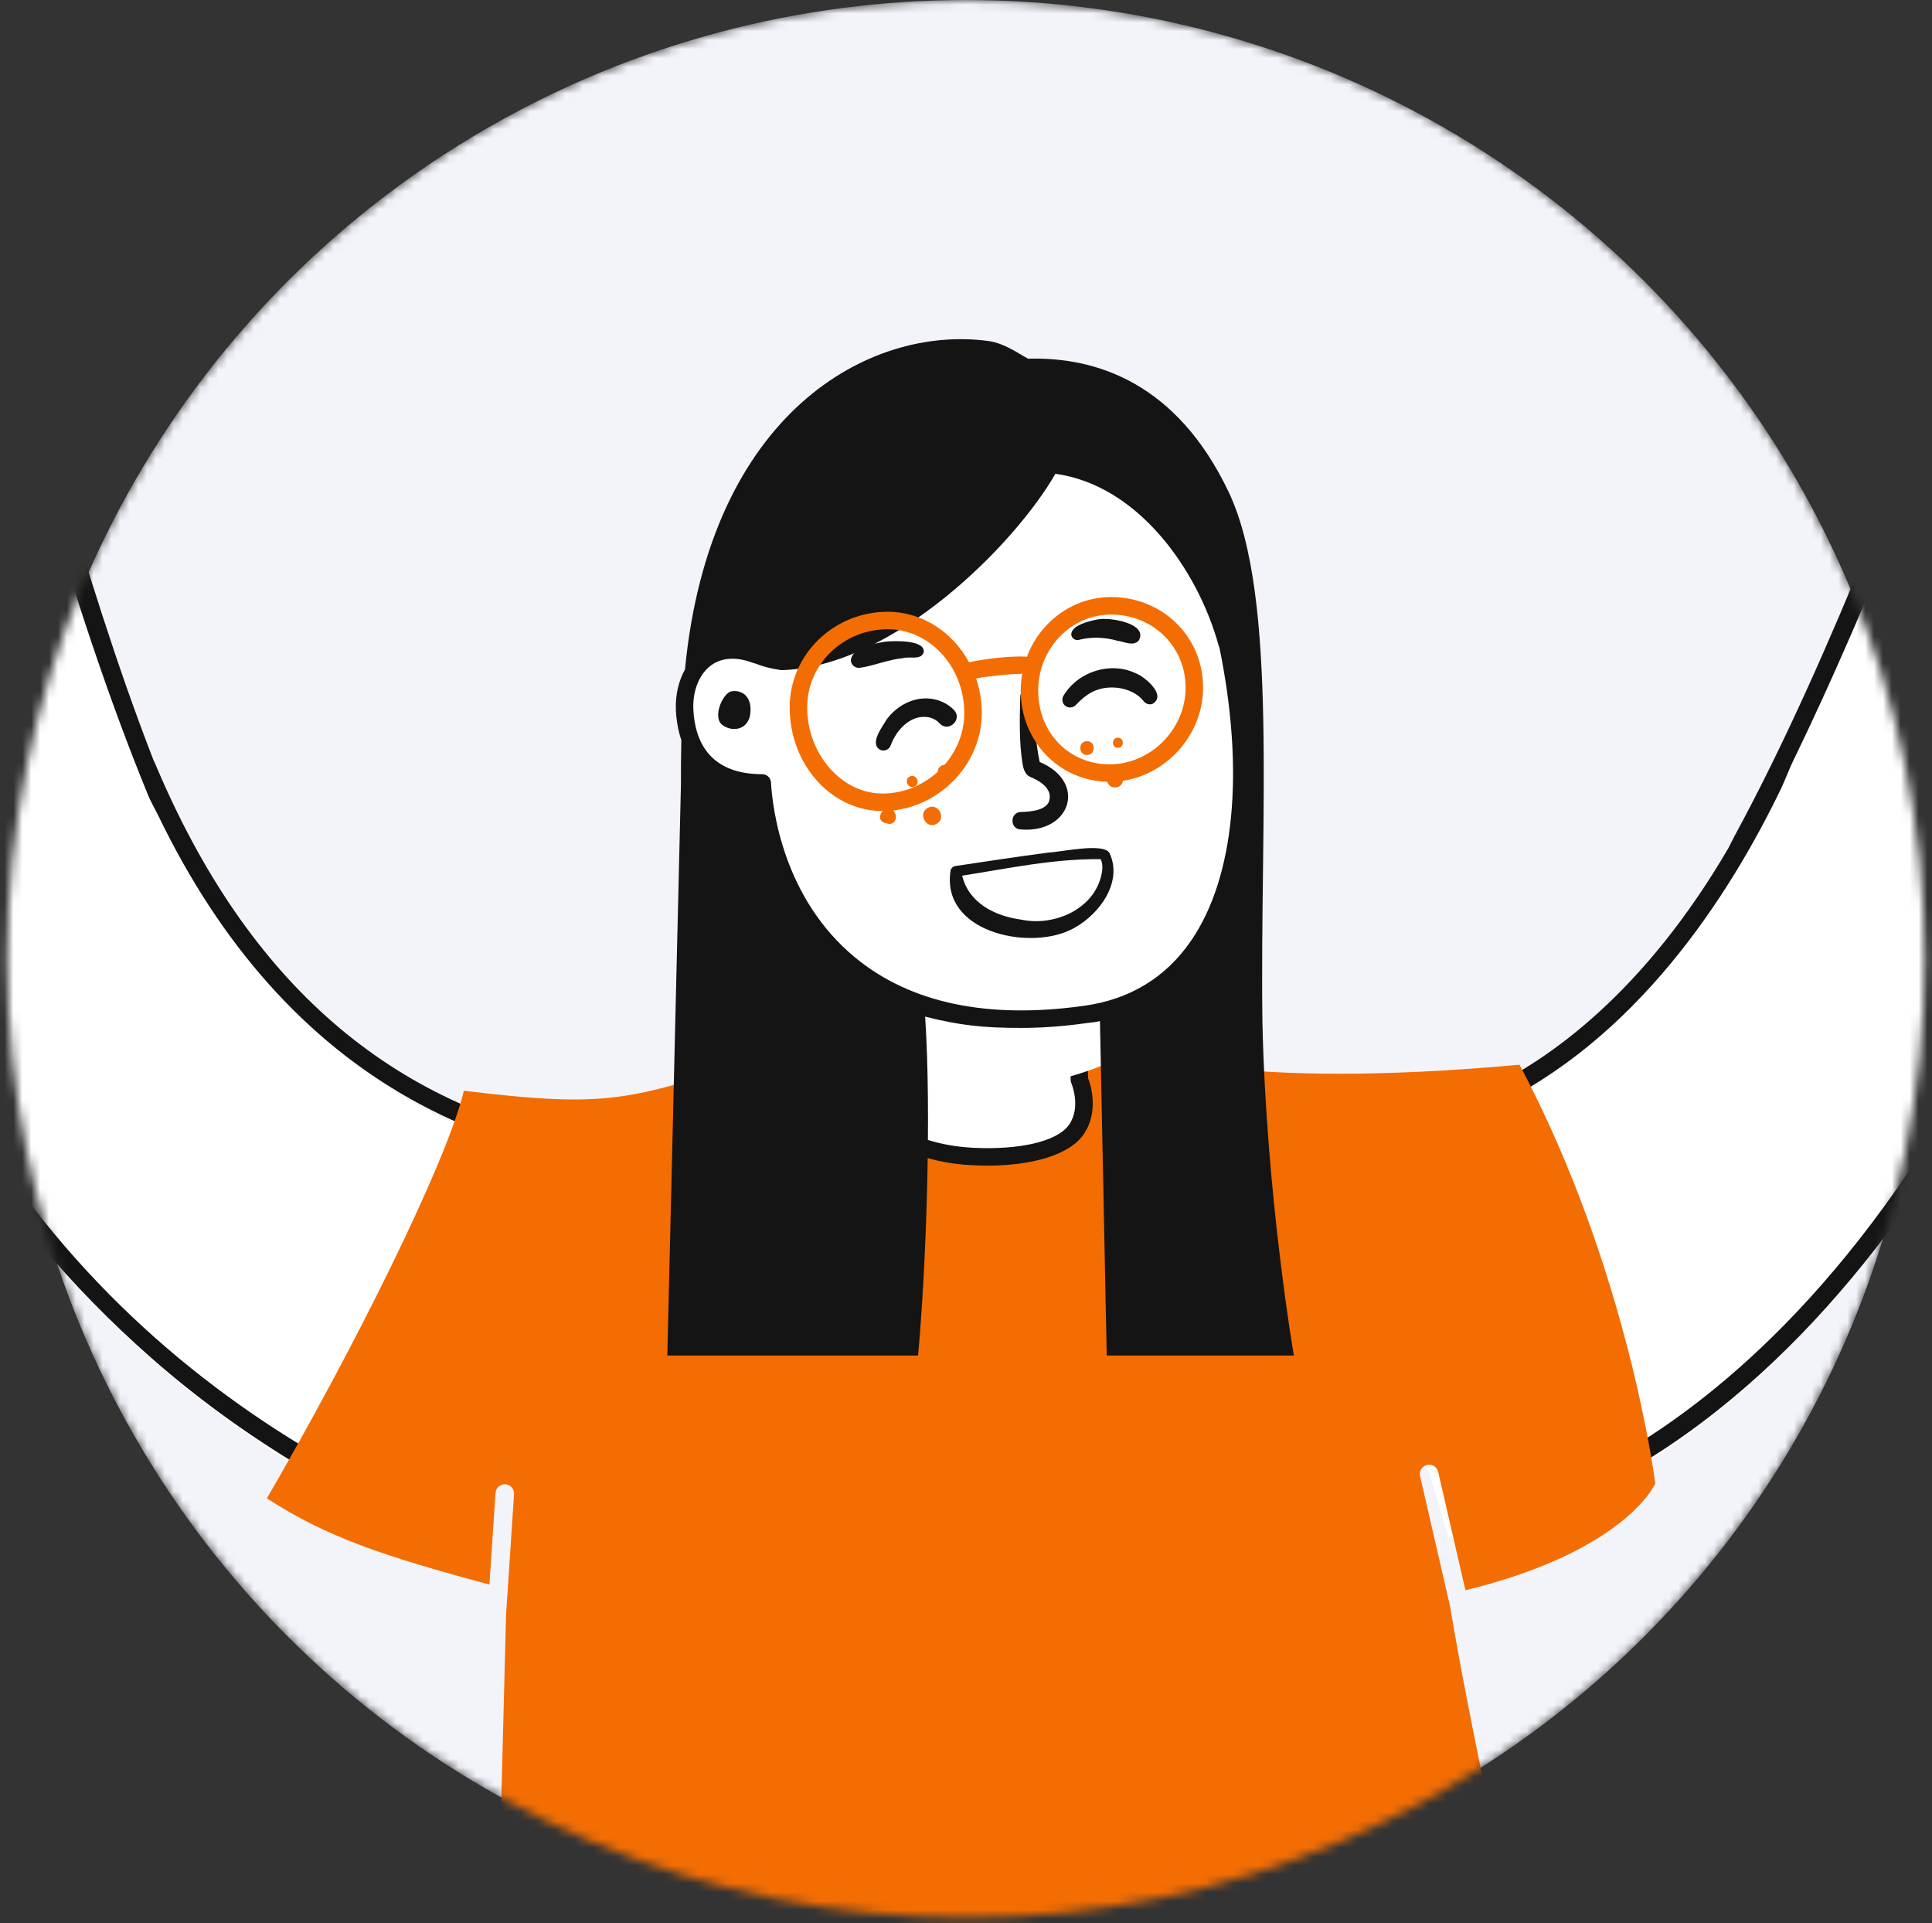 <svg width="217" height="216" viewBox="0 0 217 216" fill="none" xmlns="http://www.w3.org/2000/svg">
<rect x="0" y="0" width="217" height="216" fill="#333333" stroke="none"/>
<mask id="mask0" mask-type="alpha" maskUnits="userSpaceOnUse" x="0" y="0" width="217" height="216">
<circle cx="108.5" cy="107.68" r="107.68" fill="#F2F4FA"/>
</mask>
<g mask="url(#mask0)">
<circle cx="108.5" cy="107.68" r="107.68" fill="#F2F4FA"/>
<path fill-rule="evenodd" clip-rule="evenodd" d="M254.195 52.642C258.966 44.961 255.283 43.123 252.629 44.742C252.629 44.742 257.224 39.094 254.961 36.647C253.546 35.119 252.062 35.333 248.285 38.79C248.285 38.79 252.588 32.457 250.132 30.021C247.853 27.761 244.718 31.965 241.961 35.186C241.961 35.186 244.498 27.293 240.177 26.945C235.901 26.599 229.768 39.163 227.191 44.345C228.065 38.031 224.348 32.112 222.283 34.851C219.73 38.238 209.43 71.069 193.845 99.248C174.033 131.459 149.49 128.875 149.49 128.875L162.67 172.521C162.67 172.521 166.535 174.633 181.63 166.201C208.987 150.92 224.907 119.335 231.968 101.862C232.625 101.473 233.023 101.088 233.11 100.728C233.715 98.244 234.394 95.806 235.127 93.419C235.861 91.273 236.261 89.932 236.348 89.635C241.932 73.141 249.87 59.605 254.195 52.642Z" fill="white"/>
<path fill-rule="evenodd" clip-rule="evenodd" d="M254.968 41.727C256.245 39.595 257.555 36.441 255.727 34.466C254.375 33.007 252.954 32.911 251.293 33.748C253.859 27.08 248.056 24.354 243.718 30.072C243.963 27.554 243.136 24.613 240.262 24.432C236.507 24.128 232.293 30.683 228.187 38.592C227.488 34.289 224.764 29.455 221.449 32.751C215.129 47.155 206.404 72.556 194.748 94.028C194.655 94.195 194.235 95.069 194.113 95.278C184.743 111.292 174.263 118.9 166.629 122.501C162.135 124.621 158.15 125.605 155.167 126.052L155.757 128.085C158.838 127.6 162.846 126.576 167.382 124.454C183.706 116.816 194.137 100.86 200.129 88.389C200.31 88.012 201.094 86.095 201.263 85.747C210.559 66.662 217.936 46.373 223.117 34.007C224.635 32.861 226.829 38.483 226.158 42.73C226.06 43.88 226.091 44.976 226.404 46.102C226.59 47.168 227.61 47.919 228.4 48.645C231.371 51.376 230.31 56.333 230.244 56.624C230.174 56.929 230.166 57.128 230.056 57.353C229.744 57.962 230.591 58.426 230.936 57.854C233.108 54.112 231.335 49.239 228.739 46.182C228.282 45.308 228.143 43.945 228.313 42.962C230.368 38.824 236.622 26.233 240.094 26.512C242.682 26.983 241.484 31.223 241.002 33.28L235.844 41.555C235.611 41.928 235.726 42.42 236.099 42.653C236.461 42.879 236.935 42.777 237.176 42.431C237.176 42.431 242.789 34.352 242.789 34.351C244.679 32.425 247.443 27.878 249.398 29.291C251.634 32.868 243.576 41.872 241.917 45.23C241.342 46.089 242.675 46.997 243.265 46.146L249.069 38.016C252.919 34.51 253.568 35.208 254.194 35.884C255.436 37.226 253.13 40.996 251.819 42.612C251.816 42.62 247.306 48.299 247.301 48.307C246.712 49.029 247.804 49.972 248.433 49.283L253.275 44.106C256.325 42.772 256.142 45.948 253.309 50.62C250.466 53.653 237.683 79.763 234.352 91.052C234.119 91.841 232.928 95.004 232.657 95.728C230.587 101.261 227.297 109.176 222.673 117.795C208.229 144.718 192.105 157.683 181.121 163.818C174.869 167.31 170.618 168.938 167.823 169.671L168.408 171.684C172.07 170.717 176.676 168.692 182.139 165.64C202.493 154.271 216.428 133.861 224.535 118.741C228.947 110.512 232.157 102.913 234.266 97.374C234.408 97 237.238 88.831 237.34 88.487C241.384 76.533 247.33 64.2 255.082 51.72C258.87 45.256 258.009 42.636 254.968 41.727Z" fill="#141414"/>
<path fill-rule="evenodd" clip-rule="evenodd" d="M66.013 130.871C46.01 127.178 28.125 115.081 16.535 87.585L16.422 87.563C5.81 60.045 -0.08 31.562 -2.081 28.24C-3.851 25.301 -8.161 30.802 -7.948 37.173C-9.973 31.751 -14.77 18.62 -19.059 18.518C-23.393 18.418 -21.688 26.531 -21.688 26.531C-24.095 23.042 -26.778 18.535 -29.279 20.547C-31.974 22.715 -28.352 29.46 -28.352 29.46C-31.749 25.631 -33.203 25.264 -34.768 26.637C-37.274 28.835 -33.289 34.929 -33.289 34.929C-35.761 33.044 -39.615 34.49 -35.666 42.624C-31.311 51.595 -22.643 70.792 -19.682 92.638C-19.622 93.084 -19.115 93.612 -18.24 94.178C-3.907 143.531 27.492 164.234 53.103 174.593L66.013 130.871Z" fill="white"/>
<path fill-rule="evenodd" clip-rule="evenodd" d="M53.406 172.094C24.2 160.225 -9.261 136.38 -20.582 79.499C-20.633 79.244 -20.984 78.076 -21.116 77.507C-24.693 64.312 -32.577 43.53 -34.727 40.696C-37.06 35.757 -36.913 32.579 -34.019 34.222L-29.739 39.873C-29.185 40.624 -28.001 39.799 -28.512 39.02C-28.517 39.012 -32.413 32.895 -32.415 32.887C-33.552 31.144 -35.454 27.155 -34.08 25.949C-33.387 25.341 -32.669 24.714 -29.203 28.602L-24.273 37.289C-23.775 38.197 -22.356 37.431 -22.838 36.517C-24.14 33.006 -31.221 23.214 -28.625 19.888C-26.535 18.686 -24.257 23.496 -22.576 25.608C-22.577 25.608 -17.832 34.226 -17.832 34.226C-17.628 34.595 -17.167 34.745 -16.784 34.559C-16.388 34.366 -16.224 33.888 -16.417 33.492L-20.689 24.727C-20.955 22.631 -21.706 18.29 -19.084 18.091C-15.601 18.172 -10.687 31.345 -9.072 35.673C-9.005 36.668 -9.285 38.009 -9.83 38.831C-12.729 41.603 -14.998 46.265 -13.225 50.213C-12.941 50.818 -11.967 50.419 -12.213 49.781C-12.3 49.546 -12.456 49.305 -12.409 49.061C-12.353 48.768 -12.986 43.724 -9.748 41.316C-8.887 40.676 -7.795 40.035 -7.499 38.994C-7.071 37.907 -6.926 36.82 -6.904 35.665C-7.132 31.372 -4.366 26.008 -2.975 27.306C1.54 42.281 7.397 66.837 16.687 89.424C16.81 89.748 17.497 91.055 17.789 91.618C24.844 106.227 34.363 116.81 46.098 123.411C52.063 126.766 58.566 129.089 65.713 130.417L66.309 128.396C43.869 124.321 27.782 110.322 17.464 85.847C17.402 85.698 17.331 85.565 17.226 85.335C8.918 63.922 3.272 40.168 -1.186 26.229C-4.142 22.607 -7.352 27.132 -8.494 31.34C-11.758 23.047 -15.268 16.09 -19.035 16.003C-21.912 15.886 -23.04 18.725 -23.057 21.254C-26.779 15.117 -32.833 17.227 -30.972 24.125C-32.538 23.12 -33.962 23.068 -35.457 24.38C-37.48 26.155 -36.504 29.427 -35.456 31.68C-38.574 32.269 -39.703 34.785 -36.605 41.607C-29.423 56.404 -25.361 68.498 -21.903 83.252C-21.64 84.374 -20.947 86.59 -20.53 88.299C-13.716 116.289 -0.99 136.66 16.938 152.448C28.793 162.888 41.62 169.592 52.808 174.119L53.406 172.094Z" fill="#141414"/>
<path fill-rule="evenodd" clip-rule="evenodd" d="M159.501 165.769C159.371 165.207 159.722 164.647 160.284 164.517C160.845 164.387 161.406 164.739 161.535 165.3L164.597 178.591C182.687 174.168 185.917 166.605 185.917 166.605C185.917 166.605 182.941 142.643 170.67 119.572C138.273 122.517 129.437 118.1 124.528 118.1C114.711 114.664 95.567 115.73 84.768 119.081C70.533 123.499 68.57 124.481 52.104 122.496C50.148 130.621 39.666 151.618 29.974 168.269C36.664 172.585 42.747 174.662 54.971 177.953L55.655 167.659C55.693 167.084 56.193 166.655 56.765 166.686C57.34 166.725 57.776 167.222 57.738 167.797L56.855 181.101C56.854 181.121 56.848 181.138 56.846 181.157C55.898 219.047 54.658 263.026 54.658 263.026L180.333 261.062C180.333 261.062 167.031 205.559 162.872 180.395C162.87 180.389 162.868 180.383 162.866 180.377L159.501 165.769Z" fill="#F36D03"/>
<path fill-rule="evenodd" clip-rule="evenodd" d="M96.323 104.18L94.475 121.44C94.475 121.44 98.121 129.341 109.304 129.883C124.392 130.613 121.235 121.264 121.235 121.264L120.815 105.676" fill="white"/>
<path fill-rule="evenodd" clip-rule="evenodd" d="M109.257 130.863C97.612 130.3 93.742 122.196 93.583 121.851C93.509 121.69 93.48 121.512 93.498 121.335L95.347 104.075C95.405 103.536 95.892 103.145 96.428 103.203C96.967 103.261 97.358 103.745 97.3 104.284L95.482 121.255C96.164 122.519 99.855 128.442 109.352 128.902C114.384 129.144 118.735 128.246 120.08 126.301C121.459 124.306 120.347 121.684 120.336 121.658C120.286 121.543 120.257 121.415 120.253 121.29L119.834 105.702C119.819 105.16 120.246 104.709 120.789 104.695C121.326 104.674 121.782 105.107 121.797 105.649L122.211 121.061C122.512 121.853 123.457 124.847 121.707 127.4C120.11 129.728 115.831 130.904 110.912 130.904C110.379 130.904 109.827 130.891 109.257 130.863Z" fill="#141414"/>
<path fill-rule="evenodd" clip-rule="evenodd" d="M118.147 50.852C106.366 49.87 93.113 54.288 87.223 60.178C83.895 63.506 78.662 70.698 77.896 76.868C77.306 81.618 77.405 84.231 80.841 89.63C86.156 97.981 97.531 126.936 119.62 121.045C141.708 115.155 141.218 95.029 139.745 76.868C138.272 58.706 129.928 51.834 118.147 50.852Z" fill="white"/>
<path fill-rule="evenodd" clip-rule="evenodd" d="M76.937 75.184C79.711 46.367 97.641 36.483 111.024 38.298C112.894 38.551 114.585 39.837 115.476 40.283C123.232 40.061 132.214 43.086 137.999 55.247C143.621 67.063 141.486 91.862 141.794 114.82C142.228 134.265 145.324 152.228 145.324 152.228H124.305L123.546 114.665C122.82 114.844 122.848 114.783 122.078 114.892C119.496 115.256 117.028 115.438 114.68 115.438C110.429 115.438 107.839 115.155 103.912 114.174C104.629 125.019 104.046 142.052 103.117 152.228H74.951L76.482 88.156C76.472 86.53 76.489 84.846 76.528 83.114C76.184 82.106 75.971 80.984 75.916 79.742C75.841 78.073 76.214 76.48 76.937 75.184ZM118.541 53.208C113.939 61.222 100.31 74.877 87.858 75.257C87.848 75.257 87.838 75.257 87.828 75.257C87.783 75.257 87.739 75.254 87.694 75.248C86.624 75.101 85.675 74.857 84.849 74.517C84.791 74.506 84.735 74.496 84.68 74.475C83.813 74.144 82.999 73.978 82.255 73.978C81.356 73.978 80.559 74.219 79.893 74.7C78.556 75.665 77.783 77.563 77.877 79.653C78.026 82.981 79.491 86.946 85.615 86.946C86.135 86.946 86.565 87.352 86.595 87.871C86.767 90.808 87.96 100.911 96.106 107.581C102.322 112.67 110.968 114.476 121.804 112.948C126.903 112.229 130.923 109.785 133.753 105.684C138.664 98.568 139.81 86.618 136.962 72.706C136.932 72.646 136.901 72.585 136.882 72.518C134.552 64.02 127.85 54.486 118.541 53.208ZM82.144 77.642C83.008 77.47 84.402 77.889 84.295 79.92C84.188 81.951 82.324 82.285 81.149 81.43C79.973 80.576 81.177 77.835 82.144 77.642Z" fill="#141414"/>
<path fill-rule="evenodd" clip-rule="evenodd" d="M117.817 95.739C119.167 95.686 123.925 94.612 124.611 95.785C126.245 99.219 123.181 103.098 120.103 104.49C115.253 106.72 105.738 104.586 106.761 97.83C106.744 97.614 107.045 97.258 107.296 97.261C110.74 96.743 114.367 96.187 117.817 95.739ZM123.62 96.489C118.427 96.419 113.195 97.535 108.067 98.34C108.809 101.378 111.686 102.87 114.686 103.274C118.585 104.108 123.308 101.91 123.806 97.675C123.836 97.235 123.804 96.834 123.62 96.489ZM114.593 78.214C114.607 77.358 115.933 77.348 115.977 78.188C116.204 80.645 116.258 83.178 116.778 85.577C122.138 87.82 120.277 93.593 114.676 93.153C113.404 93.143 113.399 91.209 114.667 91.19C115.729 91.164 117.319 91.025 117.786 90.101C118.351 88.677 116.919 87.731 115.669 87.234C115.129 86.982 114.943 86.283 114.864 85.868C114.453 83.317 114.53 80.772 114.593 78.214ZM99.571 80.819C100.656 79.331 102.483 78.271 104.411 78.453C105.399 78.537 106.408 78.971 107.143 79.725C108.149 80.763 106.573 82.298 105.562 81.269C105.225 80.879 104.75 80.616 104.188 80.532C102.25 80.262 100.672 81.982 100.046 83.704C99.881 84.169 99.36 84.409 98.9 84.224C97.593 83.549 99.071 81.691 99.571 80.819ZM119.467 78.107C121.077 75.415 124.744 74.244 127.604 75.627C128.5 75.964 131.087 78.039 129.478 79.032C129.045 79.218 128.599 79.001 128.366 78.633C127.071 77.123 124.38 76.787 122.613 77.742C121.975 78.084 121.404 78.571 120.867 79.139C120.545 79.524 119.96 79.566 119.595 79.218C119.284 78.923 119.239 78.453 119.467 78.107ZM99.48 72.057C100.407 71.959 104.11 71.829 103.727 73.336C103.342 74.159 102.135 73.684 101.42 73.915C99.773 74.059 98.207 74.763 96.584 74.996C96.087 75.06 95.632 74.709 95.567 74.212C95.611 72.703 98.302 72.238 99.48 72.057ZM123.262 69.568C124.522 69.274 129.067 69.985 127.886 71.962C127.244 72.611 126.28 72.064 125.504 71.958C124.063 71.553 122.603 71.495 121.143 71.866C120.766 71.939 120.401 71.694 120.327 71.317C120.247 70.215 122.4 69.729 123.262 69.568Z" fill="#141414"/>
<path fill-rule="evenodd" clip-rule="evenodd" d="M104.262 90.697C105.462 90.138 106.328 92 105.13 92.559C103.93 93.12 103.064 91.256 104.262 90.697ZM99.623 92.472C97.712 92.148 99.821 89.68 100.479 91.255C100.892 91.878 100.408 92.76 99.623 92.472ZM125.229 86.551C126.441 86.54 126.459 88.424 125.244 88.434C124.032 88.444 124.015 86.561 125.229 86.551ZM102.197 87.2C102.923 86.861 103.449 87.989 102.723 88.327C101.996 88.666 101.471 87.538 102.197 87.2ZM105.803 85.955C106.794 85.493 107.509 87.031 106.52 87.492C105.528 87.955 104.813 86.416 105.803 85.955ZM128.578 85.52C128.502 83.957 131.22 85.168 129.767 86.189C129.231 86.738 128.483 86.198 128.578 85.52ZM122.083 83.234C123.084 83.226 123.098 84.781 122.095 84.79C121.095 84.798 121.08 83.243 122.083 83.234ZM125.557 82.842C126.291 82.835 126.302 83.976 125.567 83.982C124.833 83.989 124.822 82.848 125.557 82.842Z" fill="#F36D03"/>
<path fill-rule="evenodd" clip-rule="evenodd" d="M124.629 85.835C120.057 85.835 116.608 82.274 116.608 77.553C116.608 72.845 120.283 69.014 124.801 69.014C129.491 69.014 133.166 72.617 133.166 77.216C133.166 81.888 129.256 85.835 124.629 85.835ZM99.114 89.117C94.531 89.117 90.659 84.681 90.659 79.431C90.659 74.598 94.716 70.667 99.702 70.667C104.447 70.667 108.307 74.893 108.307 80.088C108.307 84.982 104.097 89.117 99.114 89.117ZM124.801 67.051C120.497 67.051 116.82 69.837 115.343 73.754C113.52 73.619 110.261 74.043 108.841 74.38C107.009 70.99 103.6 68.704 99.702 68.704C93.633 68.704 88.695 73.516 88.695 79.431C88.695 85.855 93.369 91.081 99.114 91.081C105.161 91.081 110.271 86.046 110.271 80.088C110.271 78.72 110.045 77.407 109.633 76.191C110.847 75.949 113.477 75.673 114.817 75.674C114.71 76.284 114.645 76.911 114.645 77.553C114.645 83.298 119.031 87.798 124.629 87.798C130.321 87.798 135.13 82.952 135.13 77.216C135.13 71.516 130.592 67.051 124.801 67.051Z" fill="#F36D03"/>
</g>
</svg>
